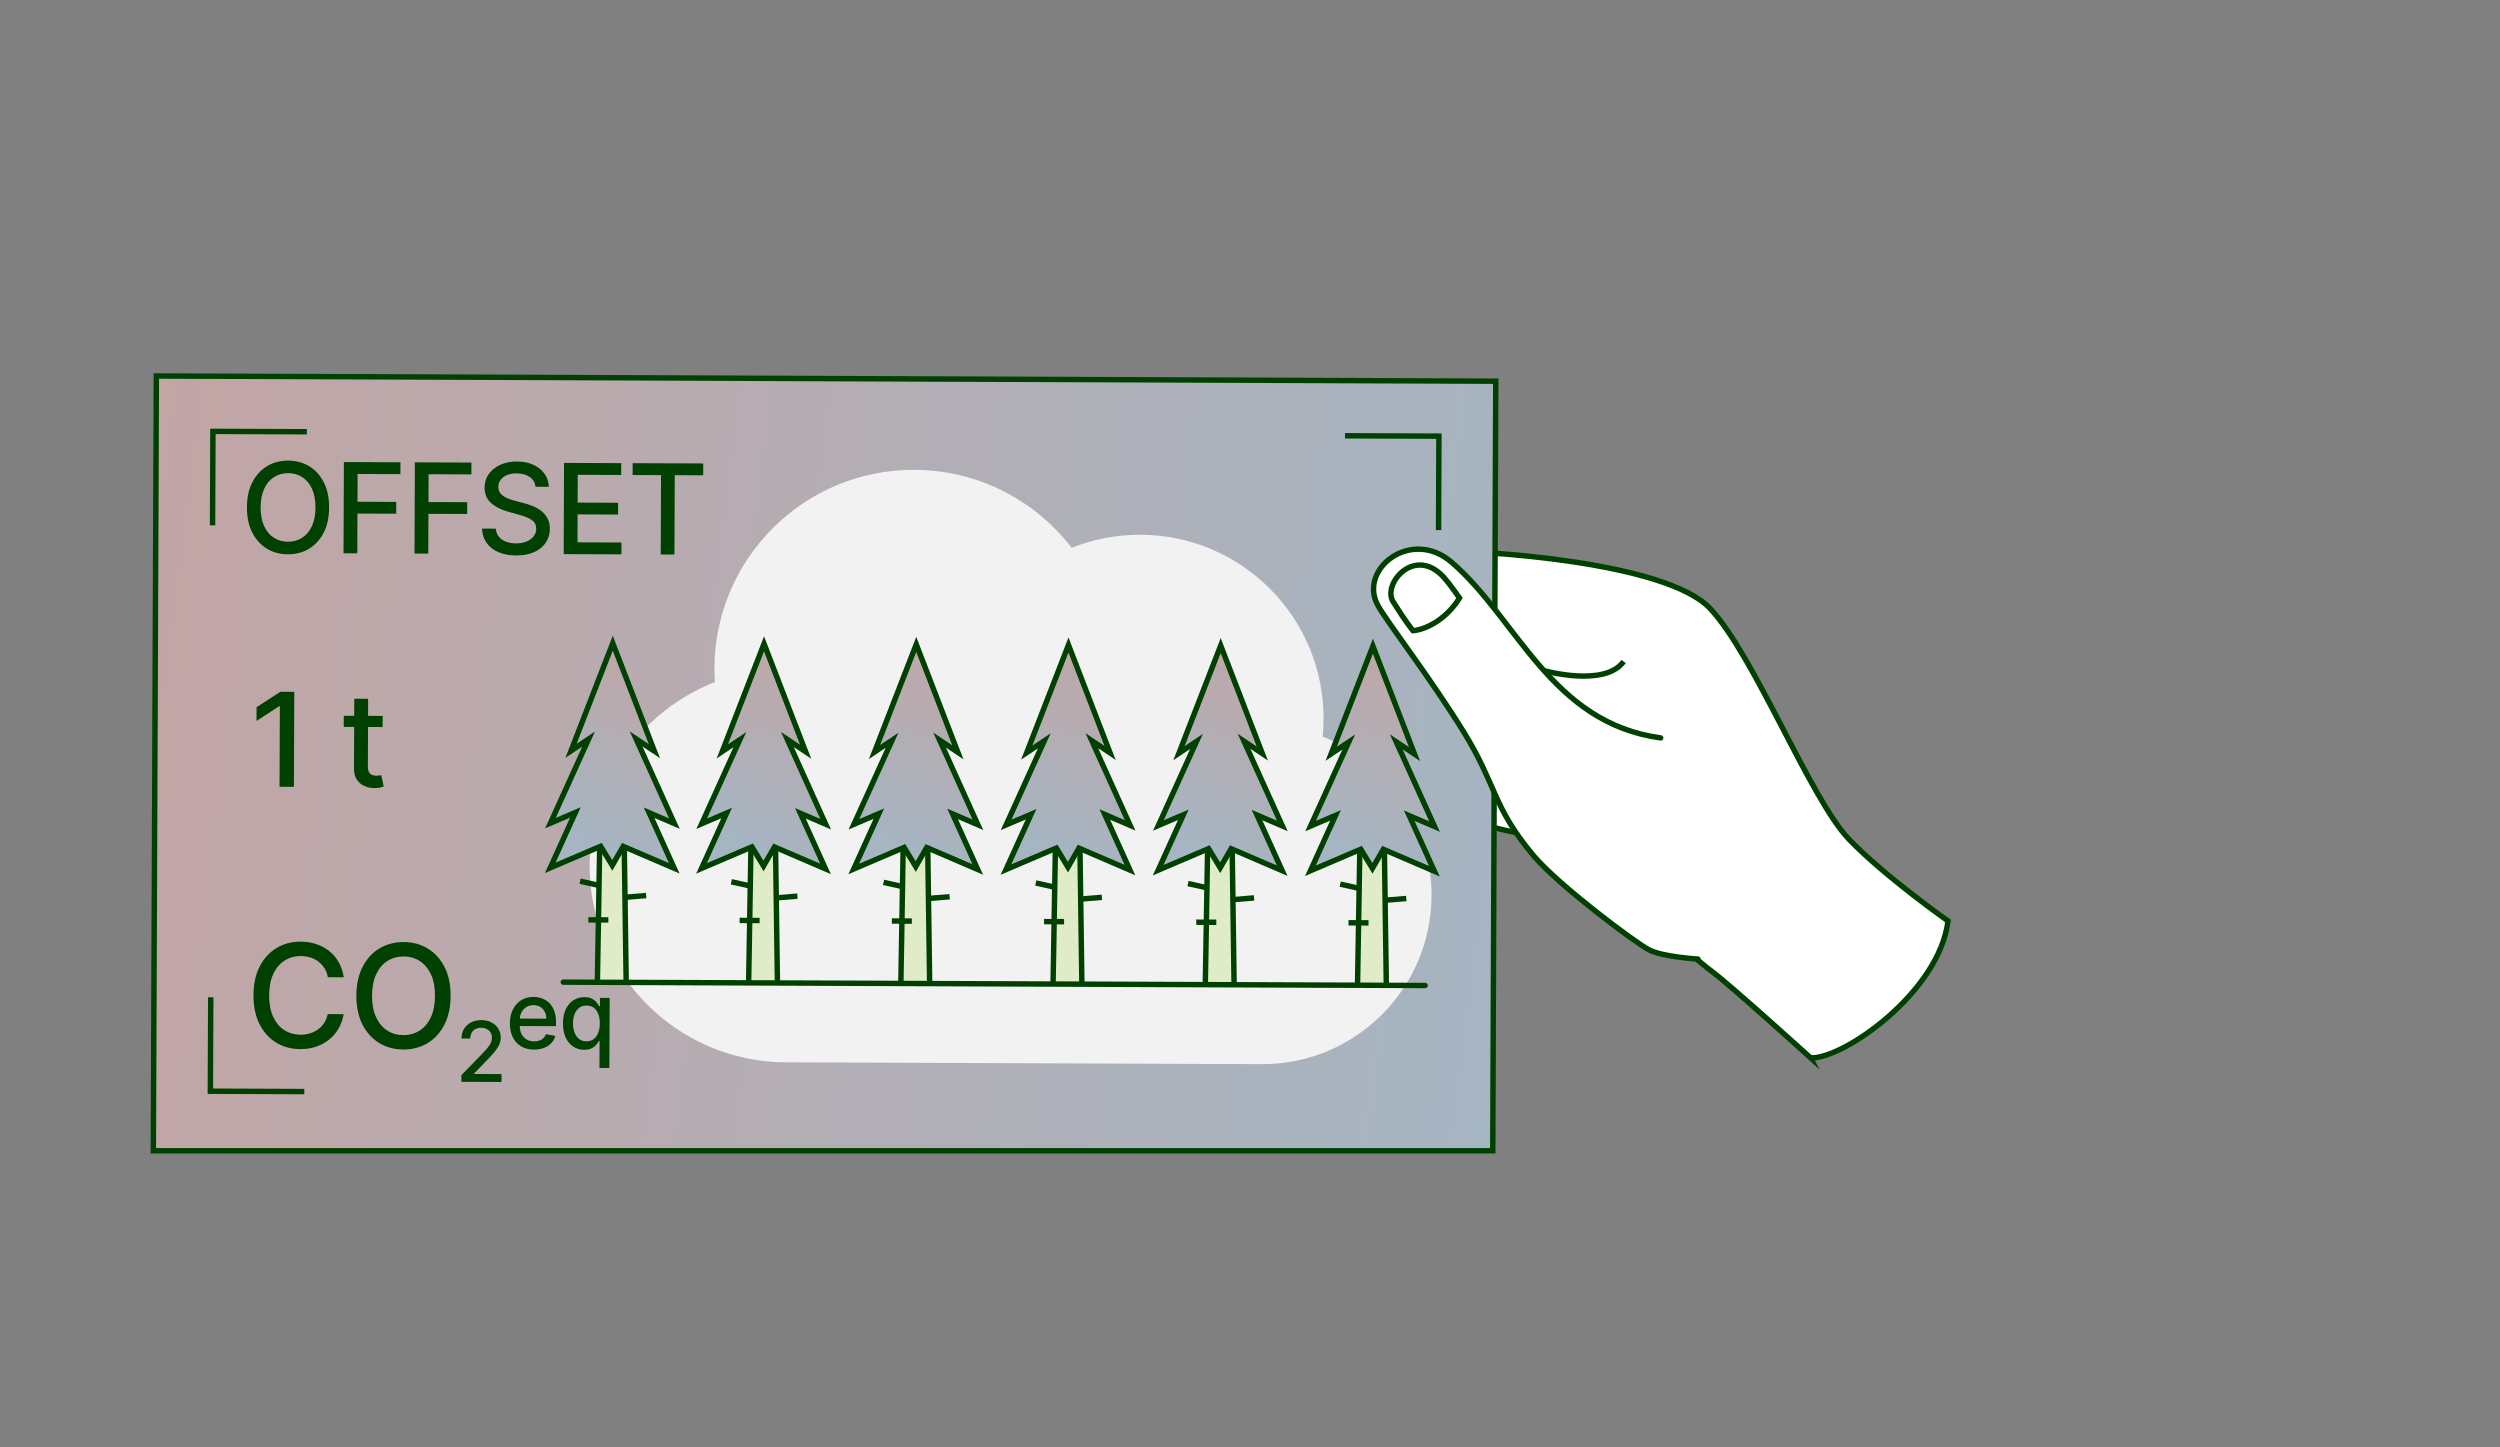 <?xml version="1.0" encoding="UTF-8"?>
<svg id="Layer_1" data-name="Layer 1" xmlns="http://www.w3.org/2000/svg" xmlns:xlink="http://www.w3.org/1999/xlink" viewBox="0 0 345.51 200">
  <rect x="0" y="0" width="345.51" height="200" fill="#808080" stroke="none"/>
  <defs>
    <style>
      .cls-1 {
        fill: url(#linear-gradient-10);
      }

      .cls-1, .cls-2, .cls-3, .cls-4, .cls-5, .cls-6, .cls-7, .cls-8 {
        stroke-width: 0px;
      }

      .cls-2 {
        fill: url(#linear-gradient-18);
      }

      .cls-3 {
        fill: url(#linear-gradient-14);
      }

      .cls-4 {
        fill: url(#linear-gradient-22);
      }

      .cls-9, .cls-10, .cls-11, .cls-12, .cls-13, .cls-14, .cls-15, .cls-16, .cls-17, .cls-18, .cls-19, .cls-20, .cls-21, .cls-22, .cls-23, .cls-24, .cls-25, .cls-26, .cls-27, .cls-28, .cls-29, .cls-30, .cls-31, .cls-32 {
        stroke: #004000;
        stroke-miterlimit: 10;
        stroke-width: .75px;
      }

      .cls-9, .cls-19 {
        fill: none;
      }

      .cls-10 {
        fill: url(#linear-gradient-5);
      }

      .cls-11 {
        fill: url(#linear-gradient-7);
      }

      .cls-12 {
        fill: url(#linear-gradient-4);
      }

      .cls-13 {
        fill: url(#linear-gradient-3);
      }

      .cls-14 {
        fill: url(#linear-gradient-9);
      }

      .cls-15 {
        fill: url(#linear-gradient-8);
      }

      .cls-16 {
        fill: #fff;
      }

      .cls-16, .cls-17, .cls-19 {
        stroke-linecap: round;
      }

      .cls-17 {
        fill: url(#linear-gradient-26);
      }

      .cls-5 {
        fill: url(#linear-gradient-2);
      }

      .cls-6 {
        fill: url(#linear-gradient-6);
      }

      .cls-18 {
        fill: url(#linear-gradient);
      }

      .cls-7 {
        fill: #f2f2f2;
      }

      .cls-8 {
        fill: #004000;
      }

      .cls-20 {
        fill: #e0ebc7;
      }

      .cls-21 {
        fill: url(#linear-gradient-12);
      }

      .cls-22 {
        fill: url(#linear-gradient-11);
      }

      .cls-23 {
        fill: url(#linear-gradient-20);
      }

      .cls-24 {
        fill: url(#linear-gradient-23);
      }

      .cls-25 {
        fill: url(#linear-gradient-19);
      }

      .cls-26 {
        fill: url(#linear-gradient-15);
      }

      .cls-27 {
        fill: url(#linear-gradient-21);
      }

      .cls-28 {
        fill: url(#linear-gradient-13);
      }

      .cls-29 {
        fill: url(#linear-gradient-17);
      }

      .cls-30 {
        fill: url(#linear-gradient-16);
      }

      .cls-31 {
        fill: url(#linear-gradient-25);
      }

      .cls-32 {
        fill: url(#linear-gradient-24);
      }
    </style>
    <linearGradient id="linear-gradient" x1="202.853" y1="262.009" x2="399.79" y2="262.009" gradientTransform="translate(-151.204 -192.74) rotate(7.391)" gradientUnits="userSpaceOnUse">
      <stop offset="0" stop-color="#c2a5a5"/>
      <stop offset="0" stop-color="#c2a5a5"/>
      <stop offset="0" stop-color="#c2a5a5"/>
      <stop offset="1" stop-color="#a5b5c2"/>
    </linearGradient>
    <linearGradient id="linear-gradient-2" x1="156.152" y1="131.218" x2="144.795" y2="159.042" gradientTransform="translate(-39.727 -42.011) rotate(.222)" xlink:href="#linear-gradient"/>
    <linearGradient id="linear-gradient-3" x1="103.698" y1="129.1" x2="103.535" y2="129.497" gradientTransform="translate(-.709 -7.596) rotate(.222)" xlink:href="#linear-gradient"/>
    <linearGradient id="linear-gradient-4" x1="105.069" y1="133.823" x2="104.698" y2="134.732" gradientTransform="translate(-.709 -7.596) rotate(.222)" xlink:href="#linear-gradient"/>
    <linearGradient id="linear-gradient-5" x1="110.211" y1="130.371" x2="109.715" y2="131.586" gradientTransform="translate(-.709 -7.596) rotate(.222)" xlink:href="#linear-gradient"/>
    <linearGradient id="linear-gradient-6" x1="135.246" y1="131.218" x2="123.889" y2="159.042" gradientTransform="translate(-39.727 -42.011) rotate(.222)" xlink:href="#linear-gradient"/>
    <linearGradient id="linear-gradient-7" x1="82.792" y1="129.1" x2="82.63" y2="129.497" gradientTransform="translate(-.709 -7.596) rotate(.222)" xlink:href="#linear-gradient"/>
    <linearGradient id="linear-gradient-8" x1="84.164" y1="133.823" x2="83.793" y2="134.732" gradientTransform="translate(-.709 -7.596) rotate(.222)" xlink:href="#linear-gradient"/>
    <linearGradient id="linear-gradient-9" x1="89.306" y1="130.371" x2="88.81" y2="131.586" gradientTransform="translate(-.709 -7.596) rotate(.222)" xlink:href="#linear-gradient"/>
    <linearGradient id="linear-gradient-10" x1="177.189" y1="131.218" x2="165.833" y2="159.042" gradientTransform="translate(-39.727 -42.011) rotate(.222)" xlink:href="#linear-gradient"/>
    <linearGradient id="linear-gradient-11" x1="124.735" y1="129.1" x2="124.573" y2="129.497" gradientTransform="translate(-.709 -7.596) rotate(.222)" xlink:href="#linear-gradient"/>
    <linearGradient id="linear-gradient-12" x1="126.107" y1="133.823" x2="125.736" y2="134.732" gradientTransform="translate(-.709 -7.596) rotate(.222)" xlink:href="#linear-gradient"/>
    <linearGradient id="linear-gradient-13" x1="131.249" y1="130.371" x2="130.753" y2="131.586" gradientTransform="translate(-.709 -7.596) rotate(.222)" xlink:href="#linear-gradient"/>
    <linearGradient id="linear-gradient-14" x1="198.227" y1="131.218" x2="186.87" y2="159.042" gradientTransform="translate(-39.727 -42.011) rotate(.222)" xlink:href="#linear-gradient"/>
    <linearGradient id="linear-gradient-15" x1="145.773" y1="129.1" x2="145.611" y2="129.497" gradientTransform="translate(-.709 -7.596) rotate(.222)" xlink:href="#linear-gradient"/>
    <linearGradient id="linear-gradient-16" x1="147.144" y1="133.823" x2="146.773" y2="134.732" gradientTransform="translate(-.709 -7.596) rotate(.222)" xlink:href="#linear-gradient"/>
    <linearGradient id="linear-gradient-17" x1="152.287" y1="130.371" x2="151.791" y2="131.586" gradientTransform="translate(-.709 -7.596) rotate(.222)" xlink:href="#linear-gradient"/>
    <linearGradient id="linear-gradient-18" x1="219.265" y1="131.218" x2="207.908" y2="159.042" gradientTransform="translate(-39.727 -42.011) rotate(.222)" xlink:href="#linear-gradient"/>
    <linearGradient id="linear-gradient-19" x1="166.81" y1="129.1" x2="166.648" y2="129.497" gradientTransform="translate(-.709 -7.596) rotate(.222)" xlink:href="#linear-gradient"/>
    <linearGradient id="linear-gradient-20" x1="168.182" y1="133.823" x2="167.811" y2="134.732" gradientTransform="translate(-.709 -7.596) rotate(.222)" xlink:href="#linear-gradient"/>
    <linearGradient id="linear-gradient-21" x1="173.324" y1="130.371" x2="172.828" y2="131.586" gradientTransform="translate(-.709 -7.596) rotate(.222)" xlink:href="#linear-gradient"/>
    <linearGradient id="linear-gradient-22" x1="240.302" y1="131.218" x2="228.945" y2="159.042" gradientTransform="translate(-39.727 -42.011) rotate(.222)" xlink:href="#linear-gradient"/>
    <linearGradient id="linear-gradient-23" x1="187.848" y1="129.1" x2="187.686" y2="129.497" gradientTransform="translate(-.709 -7.596) rotate(.222)" xlink:href="#linear-gradient"/>
    <linearGradient id="linear-gradient-24" x1="189.22" y1="133.823" x2="188.849" y2="134.732" gradientTransform="translate(-.709 -7.596) rotate(.222)" xlink:href="#linear-gradient"/>
    <linearGradient id="linear-gradient-25" x1="194.362" y1="130.371" x2="193.866" y2="131.586" gradientTransform="translate(-.709 -7.596) rotate(.222)" xlink:href="#linear-gradient"/>
    <linearGradient id="linear-gradient-26" x1="148.854" y1="118.072" x2="132.875" y2="157.22" gradientTransform="translate(-.709 -7.596) rotate(.222)" xlink:href="#linear-gradient"/>
  </defs>
  <g id="ruka">
    <path class="cls-16" d="M250.241,146.204s-10.981-9.949-13.538-11.863c-8.891-6.654-16.496-19.043-20.959-18.621-4.463.423-28.049-4.249-26.201-15.455,1.848-11.206,2.109-24.034,8.713-24.132,6.603-.098,31.94,1.509,38.051,7.927,6.111,6.418,13.889,26.386,19.25,31.952,4.963,5.153,13.664,11.268,13.664,11.268-1.187,9.791-14.404,19.091-18.98,18.923Z"/>
    <path class="cls-9" d="M224.39,91.423c-2.612,3.619-11.007,1.261-11.007,1.261"/>
  </g>
  <g id="offset">
    <polygon id="offset-bg" class="cls-18" points="206.305 159.038 21.191 159.038 21.607 51.964 206.718 52.682 206.305 159.038"/>
    <path class="cls-7" d="M182.794,101.81c.078-.795.123-1.599.127-2.413.054-14.025-11.271-25.439-25.296-25.493-3.363-.013-6.572.634-9.514,1.81-5.011-6.524-12.873-10.747-21.736-10.781-15.206-.059-27.58,12.22-27.639,27.425-.003.64.025,1.274.065,1.903-10.096,3.946-17.269,13.742-17.313,25.24-.058,15.027,12.077,27.257,27.104,27.315l65.761.255c12.923.05,23.44-10.386,23.49-23.309.039-10.013-6.219-18.576-15.049-21.952Z"/>
    <polyline class="cls-9" points="29.377 72.601 29.427 59.619 42.408 59.67"/>
    <polyline class="cls-9" points="42.055 150.86 29.073 150.809 29.124 137.828"/>
    <polyline class="cls-9" points="185.883 60.227 198.864 60.277 198.814 73.258"/>
    <g>
      <polyline class="cls-20" points="107.446 135.836 107.135 113.879 103.838 113.866 103.465 135.836"/>
      <g>
        <polygon class="cls-5" points="110.616 112.404 114.112 113.906 108.82 102.203 111.344 103.895 105.593 88.973 99.824 103.85 102.25 102.224 96.978 113.839 100.427 112.364 96.954 120.016 103.915 117.039 105.523 119.682 107.038 117.054 114.089 120.082 110.616 112.404"/>
        <polygon class="cls-9" points="110.616 112.404 114.112 113.906 108.82 102.203 111.344 103.895 105.593 88.973 99.824 103.85 102.25 102.224 96.978 113.839 100.427 112.364 96.954 120.016 103.915 117.039 105.523 119.682 107.038 117.054 114.089 120.082 110.616 112.404"/>
      </g>
      <line class="cls-13" x1="103.692" y1="122.452" x2="101.073" y2="121.865"/>
      <line class="cls-12" x1="104.985" y1="127.217" x2="102.218" y2="127.207"/>
      <line class="cls-10" x1="107.148" y1="124.099" x2="110.205" y2="123.85"/>
    </g>
    <g>
      <polyline class="cls-20" points="86.54 135.755 86.229 113.797 82.933 113.785 82.56 135.755"/>
      <g>
        <polygon class="cls-6" points="89.711 112.323 93.207 113.825 87.915 102.122 90.439 103.814 84.688 88.892 78.918 103.769 81.345 102.142 76.073 113.758 79.522 112.283 76.049 119.935 83.01 116.958 84.617 119.6 86.133 116.972 93.183 120.001 89.711 112.323"/>
        <polygon class="cls-9" points="89.711 112.323 93.207 113.825 87.915 102.122 90.439 103.814 84.688 88.892 78.918 103.769 81.345 102.142 76.073 113.758 79.522 112.283 76.049 119.935 83.01 116.958 84.617 119.6 86.133 116.972 93.183 120.001 89.711 112.323"/>
      </g>
      <line class="cls-11" x1="82.787" y1="122.371" x2="80.168" y2="121.784"/>
      <line class="cls-15" x1="84.079" y1="127.136" x2="81.313" y2="127.126"/>
      <line class="cls-14" x1="86.243" y1="124.018" x2="89.3" y2="123.769"/>
    </g>
    <g>
      <polyline class="cls-20" points="128.483 135.918 128.172 113.96 124.875 113.947 124.503 135.918"/>
      <g>
        <polygon class="cls-1" points="131.654 112.485 135.15 113.987 129.858 102.285 132.382 103.976 126.63 89.054 120.861 103.932 123.288 102.305 118.015 113.921 121.464 112.446 117.991 120.097 124.953 117.12 126.56 119.763 128.075 117.135 135.126 120.164 131.654 112.485"/>
        <polygon class="cls-9" points="131.654 112.485 135.15 113.987 129.858 102.285 132.382 103.976 126.63 89.054 120.861 103.932 123.288 102.305 118.015 113.921 121.464 112.446 117.991 120.097 124.953 117.12 126.56 119.763 128.075 117.135 135.126 120.164 131.654 112.485"/>
      </g>
      <line class="cls-22" x1="124.73" y1="122.533" x2="122.111" y2="121.946"/>
      <line class="cls-21" x1="126.022" y1="127.299" x2="123.256" y2="127.288"/>
      <line class="cls-28" x1="128.186" y1="124.181" x2="131.242" y2="123.932"/>
    </g>
    <g>
      <polyline class="cls-20" points="149.52 135.999 149.209 114.042 145.913 114.029 145.54 136"/>
      <g>
        <polygon class="cls-3" points="152.691 112.567 156.187 114.069 150.895 102.367 153.419 104.058 147.668 89.136 141.899 104.013 144.325 102.387 139.053 114.002 142.502 112.528 139.029 120.179 145.99 117.202 147.598 119.845 149.113 117.217 156.163 120.246 152.691 112.567"/>
        <polygon class="cls-9" points="152.691 112.567 156.187 114.069 150.895 102.367 153.419 104.058 147.668 89.136 141.899 104.013 144.325 102.387 139.053 114.002 142.502 112.528 139.029 120.179 145.99 117.202 147.598 119.845 149.113 117.217 156.163 120.246 152.691 112.567"/>
      </g>
      <line class="cls-26" x1="145.767" y1="122.615" x2="143.148" y2="122.028"/>
      <line class="cls-30" x1="147.06" y1="127.381" x2="144.293" y2="127.37"/>
      <line class="cls-29" x1="149.223" y1="124.263" x2="152.28" y2="124.013"/>
    </g>
    <g>
      <polyline class="cls-20" points="170.558 136.081 170.247 114.124 166.95 114.111 166.578 136.081"/>
      <g>
        <polygon class="cls-2" points="173.729 112.649 177.225 114.151 171.933 102.448 174.457 104.14 168.705 89.218 162.936 104.095 165.363 102.469 160.09 114.084 163.539 112.609 160.066 120.261 167.028 117.284 168.635 119.927 170.15 117.299 177.201 120.327 173.729 112.649"/>
        <polygon class="cls-9" points="173.729 112.649 177.225 114.151 171.933 102.448 174.457 104.14 168.705 89.218 162.936 104.095 165.363 102.469 160.09 114.084 163.539 112.609 160.066 120.261 167.028 117.284 168.635 119.927 170.15 117.299 177.201 120.327 173.729 112.649"/>
      </g>
      <line class="cls-25" x1="166.805" y1="122.697" x2="164.186" y2="122.11"/>
      <line class="cls-23" x1="168.097" y1="127.462" x2="165.331" y2="127.452"/>
      <line class="cls-27" x1="170.261" y1="124.344" x2="173.317" y2="124.095"/>
    </g>
    <g>
      <polyline class="cls-20" points="191.595 136.163 191.284 114.205 187.988 114.192 187.615 136.163"/>
      <g>
        <polygon class="cls-4" points="194.766 112.73 198.262 114.232 192.97 102.53 195.494 104.221 189.743 89.299 183.974 104.177 186.4 102.55 181.128 114.166 184.577 112.691 181.104 120.342 188.065 117.365 189.673 120.008 191.188 117.38 198.238 120.409 194.766 112.73"/>
        <polygon class="cls-9" points="194.766 112.73 198.262 114.232 192.97 102.53 195.494 104.221 189.743 89.299 183.974 104.177 186.4 102.55 181.128 114.166 184.577 112.691 181.104 120.342 188.065 117.365 189.673 120.008 191.188 117.38 198.238 120.409 194.766 112.73"/>
      </g>
      <line class="cls-24" x1="187.842" y1="122.778" x2="185.223" y2="122.191"/>
      <line class="cls-32" x1="189.135" y1="127.544" x2="186.368" y2="127.533"/>
      <line class="cls-31" x1="191.298" y1="124.426" x2="194.355" y2="124.177"/>
    </g>
    <line class="cls-17" x1="77.85" y1="135.737" x2="196.957" y2="136.199"/>
    <g>
      <path class="cls-8" d="M40.67,95.614l-.051,13.126-1.986-.008.043-11.139h-.077l-3.148,2.039.007-1.897,3.284-2.128,1.929.007Z"/>
      <path class="cls-8" d="M52.887,98.943l-.006,1.538-5.377-.021.006-1.538,5.377.021ZM48.961,96.569l1.917.007-.036,9.312c-.001.372.053.651.164.837.11.187.254.313.431.38.177.067.37.101.58.102.154 0.0.289-.01.404-.031.115-.021.206-.037.27-.05l.34,1.584c-.111.042-.27.086-.475.13-.205.043-.462.067-.77.071-.504.006-.974-.085-1.409-.275-.436-.19-.787-.481-1.054-.876-.268-.394-.4-.888-.398-1.482l.038-9.709Z"/>
    </g>
    <g>
      <path class="cls-8" d="M45.484,70.154c-.005,1.346-.256,2.501-.752,3.466-.496.964-1.173,1.705-2.03,2.22-.857.516-1.83.771-2.917.768-1.092-.004-2.064-.268-2.918-.791-.854-.522-1.525-1.269-2.014-2.239-.489-.97-.73-2.126-.726-3.468.005-1.346.256-2.501.752-3.466.497-.965,1.173-1.705,2.031-2.221.857-.516,1.832-.771,2.924-.767,1.087.004,2.058.268,2.912.79.853.522,1.525,1.268,2.013,2.236.489.968.73,2.125.725,3.472ZM43.601,70.146c.004-1.026-.158-1.892-.485-2.597-.328-.705-.777-1.24-1.348-1.606-.571-.365-1.218-.55-1.94-.552-.727-.003-1.375.176-1.947.537-.572.361-1.024.893-1.357,1.595-.333.703-.502,1.567-.506,2.593s.158,1.892.486,2.596c.327.706.776,1.241,1.345,1.606.569.366,1.217.55,1.943.553.722.002,1.37-.177,1.944-.538s1.027-.893,1.361-1.595c.333-.703.501-1.566.505-2.592Z"/>
      <path class="cls-8" d="M47.477,76.465l.049-12.607,7.817.03-.006,1.638-5.916-.023-.015,3.841,5.355.021-.006,1.631-5.355-.021-.021,5.497-1.902-.007Z"/>
      <path class="cls-8" d="M57.287,76.503l.049-12.607,7.817.03-.006,1.638-5.916-.023-.015,3.841,5.355.021-.006,1.631-5.355-.021-.021,5.497-1.902-.007Z"/>
      <path class="cls-8" d="M74.009,67.272c-.063-.583-.333-1.036-.807-1.36-.475-.324-1.073-.488-1.795-.49-.517-.002-.965.077-1.343.238-.378.161-.671.381-.88.662s-.313.599-.314.956c-.001.3.068.558.209.776.141.218.327.4.558.547.231.147.48.269.747.366.266.098.522.177.768.24l1.23.325c.401.1.813.235,1.236.404.422.17.813.394,1.173.67.359.276.651.618.873,1.025.222.407.332.894.33,1.46-.003.714-.189,1.347-.558,1.9-.37.553-.903.988-1.6,1.305-.697.318-1.538.475-2.522.471-.944-.003-1.76-.157-2.448-.459-.688-.302-1.227-.73-1.614-1.284-.387-.553-.601-1.209-.639-1.969l1.908.007c.035.455.183.834.442,1.137.259.303.593.528,1.001.675s.856.222,1.344.224c.538.002,1.017-.081,1.438-.25.421-.169.753-.405.997-.71.243-.305.365-.663.367-1.073.001-.374-.103-.679-.313-.918-.21-.239-.495-.437-.853-.594-.359-.157-.764-.296-1.214-.417l-1.488-.412c-1.008-.279-1.806-.687-2.393-1.222s-.878-1.243-.875-2.121c.003-.727.202-1.359.598-1.899.396-.541.931-.959,1.605-1.259s1.434-.447,2.279-.444c.854.003,1.607.156,2.26.458.654.302,1.168.715,1.543,1.24.375.525.57,1.126.584,1.803l-1.834-.007Z"/>
      <path class="cls-8" d="M77.904,76.583l.049-12.607,7.904.03-.006,1.638-6.002-.023-.015,3.841,5.589.021-.006,1.631-5.589-.021-.015,3.86,6.076.023-.006,1.637-7.978-.031Z"/>
      <path class="cls-8" d="M87.43,65.65l.006-1.638,9.757.038-.006,1.638-3.934-.016-.042,10.969-1.896-.007.042-10.969-3.927-.015Z"/>
    </g>
    <g>
      <path class="cls-8" d="M47.515,135.062l-2.203-.009c-.083-.471-.239-.886-.468-1.244-.229-.358-.51-.663-.843-.914-.333-.25-.706-.44-1.117-.569-.412-.128-.848-.194-1.309-.195-.833-.003-1.579.203-2.236.619-.659.417-1.179,1.028-1.561,1.836-.382.808-.575,1.796-.58,2.963-.004,1.176.181,2.17.557,2.98.375.811.892,1.425,1.549,1.842.657.417,1.397.626,2.221.63.456.001.891-.059,1.303-.182.412-.123.786-.307,1.121-.55.334-.244.619-.542.854-.896s.397-.762.488-1.223l2.203.016c-.121.71-.351,1.362-.689,1.956-.339.594-.771,1.105-1.298,1.534-.526.429-1.126.759-1.8.992-.674.233-1.409.348-2.204.344-1.252-.005-2.366-.307-3.343-.906-.976-.599-1.743-1.455-2.301-2.568s-.834-2.438-.828-3.977c.006-1.543.293-2.869.862-3.975.569-1.106,1.344-1.955,2.325-2.546s2.095-.885,3.342-.88c.767.003,1.483.115,2.148.336.664.222,1.261.544,1.792.967.53.423.968.938,1.314,1.544.346.606.579,1.297.698,2.075Z"/>
      <path class="cls-8" d="M62.276,137.646c-.006,1.543-.293,2.868-.862,3.975-.569,1.106-1.345,1.955-2.329,2.546s-2.099.885-3.346.88c-1.252-.005-2.367-.307-3.346-.906-.979-.599-1.748-1.455-2.309-2.568-.56-1.113-.837-2.438-.832-3.977.006-1.543.293-2.869.862-3.975.569-1.106,1.346-1.955,2.329-2.546.984-.591,2.101-.885,3.353-.88,1.247.004,2.36.307,3.339.906s1.749,1.454,2.309,2.564c.561,1.11.838,2.437.832,3.98ZM60.116,137.638c.005-1.176-.181-2.168-.557-2.977-.376-.809-.891-1.423-1.546-1.842s-1.396-.63-2.224-.633c-.833-.003-1.578.202-2.233.616s-1.175,1.024-1.557,1.83c-.382.805-.575,1.796-.58,2.973-.004,1.176.181,2.168.557,2.978.375.809.89,1.422,1.542,1.841.653.419,1.396.63,2.229.633.828.003,1.571-.202,2.229-.616.658-.414,1.178-1.023,1.561-1.829.381-.806.575-1.797.58-2.973Z"/>
      <path class="cls-8" d="M63.765,149.512l.003-.922,2.864-2.943c.306-.319.559-.601.758-.843.2-.242.35-.473.449-.691.1-.22.15-.452.151-.699.001-.28-.064-.522-.195-.727-.131-.205-.31-.363-.537-.476-.228-.112-.483-.168-.769-.169-.302-.001-.566.059-.792.182-.225.123-.398.296-.52.521-.122.224-.183.487-.184.789l-1.214-.005c.002-.513.122-.961.359-1.344s.562-.68.975-.891c.413-.211.881-.315,1.405-.313.529.002.996.109,1.4.32.404.211.719.499.946.86.226.362.338.769.336,1.222-.001.313-.061.618-.178.917-.118.298-.321.63-.611.995-.29.366-.692.808-1.207,1.327l-1.682,1.746v.062l3.794.015-.004,1.09-5.547-.022Z"/>
      <path class="cls-8" d="M73.807,145.061c-.694-.002-1.291-.154-1.79-.454-.499-.3-.883-.722-1.151-1.266-.268-.544-.401-1.181-.398-1.913.002-.722.141-1.357.414-1.907.272-.55.654-.978,1.143-1.285s1.061-.459,1.716-.457c.397.002.782.069,1.155.202.373.133.707.34,1.002.624.295.282.528.648.697,1.097.17.449.253.993.25,1.632l-.001.486-5.602-.021.004-1.028,4.258.017c.001-.361-.071-.682-.217-.962-.145-.28-.351-.502-.614-.666s-.573-.246-.928-.247c-.386-.001-.722.092-1.009.278-.287.187-.508.431-.663.731-.156.301-.234.627-.236.979l-.003.803c-.001.471.08.872.246,1.203.165.331.397.584.697.757.298.174.649.262,1.049.263.26.001.497-.035.712-.109.214-.074.399-.186.556-.335.157-.149.277-.333.36-.554l1.297.239c-.105.382-.293.715-.562,1s-.604.505-1.007.661c-.403.156-.861.233-1.375.231Z"/>
      <path class="cls-8" d="M82.848,147.597l.015-3.739-.083-0c-.083.15-.203.321-.358.513-.155.191-.368.359-.637.502-.27.143-.619.213-1.047.211-.569-.002-1.076-.15-1.52-.444s-.791-.713-1.042-1.257c-.25-.544-.374-1.197-.371-1.958.003-.762.133-1.413.391-1.953.258-.541.61-.954,1.058-1.24.448-.285.955-.427,1.521-.425.438.002.79.076,1.057.222.267.146.474.316.622.51.147.193.263.363.345.51l.115 0.0.004-1.143,1.339.005-.038,9.69-1.372-.005ZM81.046,143.915c.395.001.729-.103,1.004-.311.274-.208.484-.5.627-.872.144-.373.216-.807.218-1.303.002-.489-.067-.917-.206-1.285-.14-.368-.345-.654-.616-.86-.271-.206-.608-.31-1.008-.311-.413-.002-.757.104-1.033.317-.276.213-.485.504-.625.874-.141.369-.211.787-.213,1.251-.002.471.067.895.206,1.272s.347.675.623.895c.276.22.617.33,1.024.332Z"/>
    </g>
  </g>
  <g id="palec">
    <path class="cls-16" d="M234.658,132.544s-4.835-.285-6.749-1.269c-1.914-.984-12.558-8.958-15.987-13.046-5.685-6.778-5.026-9.642-9.695-17.172-4.755-7.669-10.33-14.803-11.768-17.331-2.85-5.012,4.544-10.85,10.151-6.028,9.119,7.841,13.688,22.195,28.903,24.288"/>
    <path class="cls-19" d="M195.275,87.169c-1.217-1.575-1.918-2.735-2.728-3.988-1.577-2.441,2.966-7.829,6.992-3.395.807.888,2.17,2.859,2.17,2.859-1.573,2.577-4.217,4.295-6.433,4.525Z"/>
  </g>
</svg>